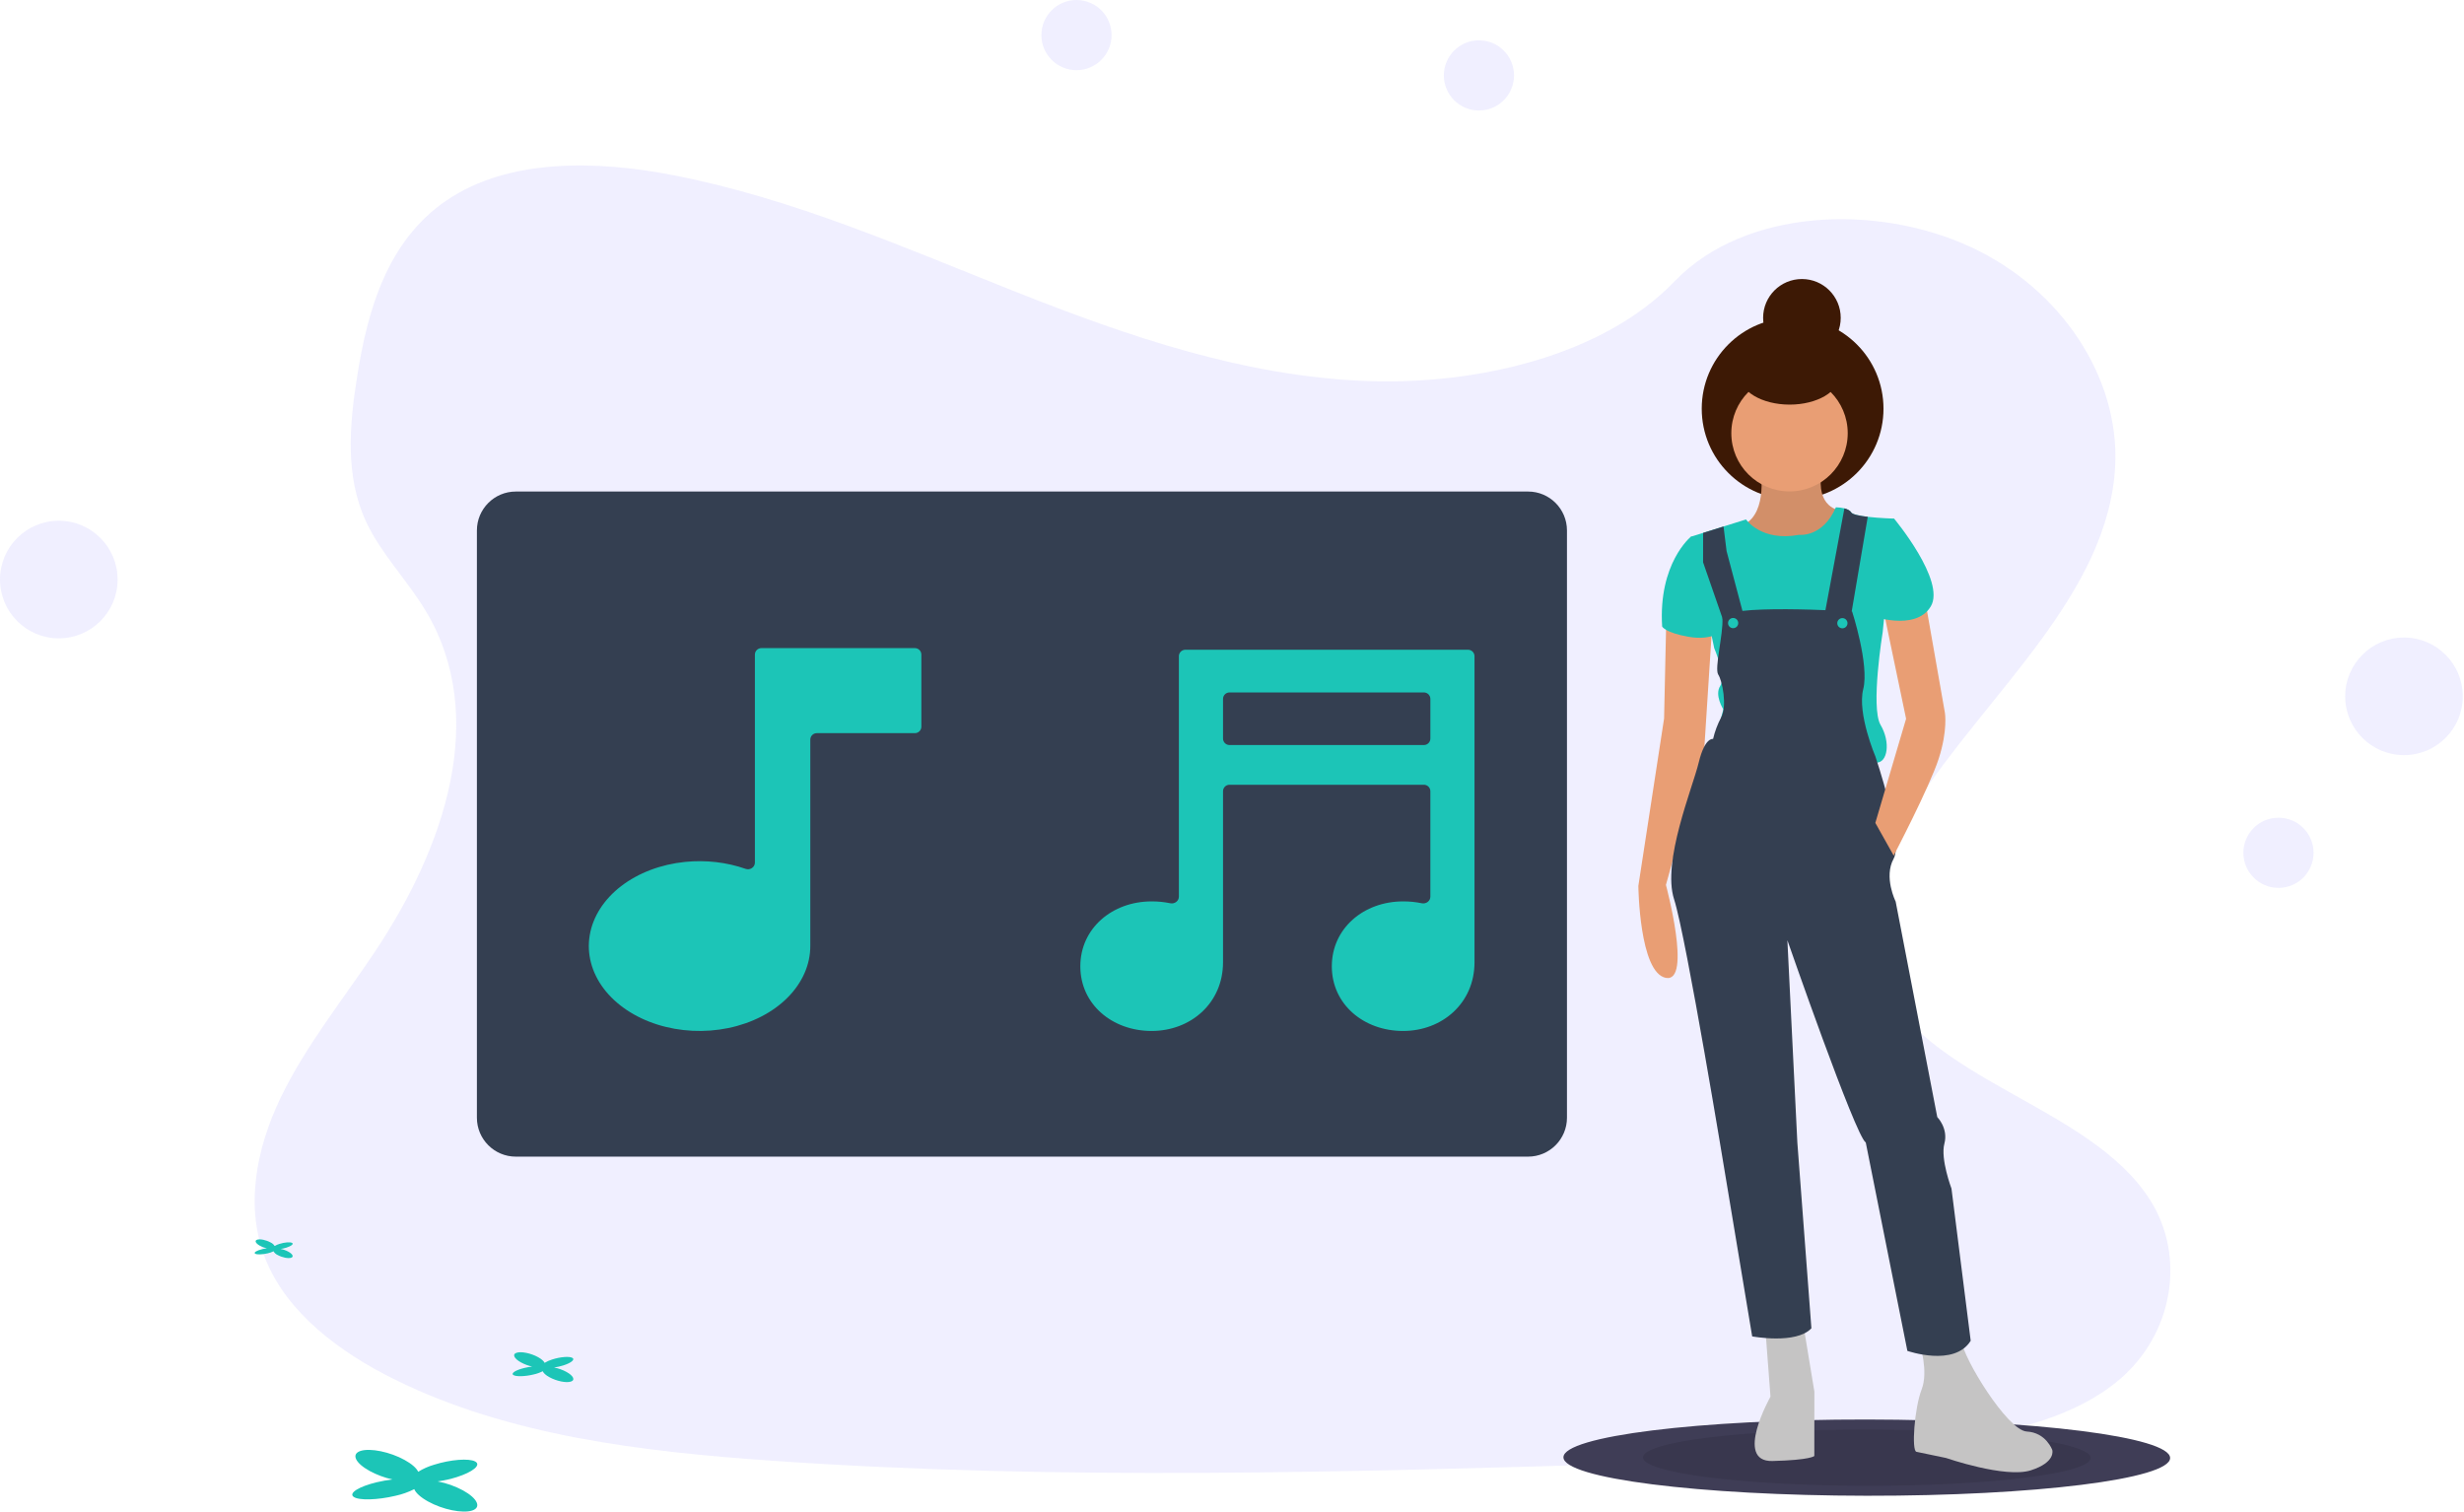 <svg width="1519" height="932" viewBox="0 0 1519 932" fill="none" xmlns="http://www.w3.org/2000/svg">
<g id="start-artist-icon">
<path id="Vector" opacity="0.1" d="M843.192 234.896C767.478 232.219 695.367 207.296 626.508 180.018C557.649 152.74 489.434 122.541 415.592 108.092C368.06 98.795 313.707 97.474 275.406 123.463C238.496 148.52 226.587 191.647 220.223 231.697C215.403 261.841 212.572 293.561 225.768 321.772C234.928 341.364 251.201 357.824 262.455 376.583C301.611 441.868 273.932 522.38 231.5 586.121C211.613 616.02 188.519 644.542 173.159 676.373C157.799 708.205 150.662 744.679 164.069 777.155C177.382 809.364 209.121 833.51 243.503 850.458C313.333 884.989 395.587 894.885 475.852 900.438C653.462 912.833 832.031 907.469 1010.12 902.093C1076.02 900.105 1142.22 898.084 1207.06 887.655C1243.07 881.879 1280.23 872.716 1306.37 850.603C1339.56 822.536 1347.78 775 1325.54 739.803C1288.25 680.76 1185.16 666.088 1159.06 602.725C1144.71 567.85 1159.44 528.999 1180.3 496.657C1225.03 427.263 1300.02 366.387 1303.96 287.064C1306.67 232.641 1270.63 178.041 1214.9 152.263C1156.47 125.24 1075.47 128.639 1032.4 173.365C988.034 219.602 910.038 237.273 843.192 234.896Z" fill="#6C63FF"/>
<g id="start-artist">
<path id="Vector_2" d="M1337.83 898.777C1337.84 885.798 1254.13 875.175 1150.85 875.049C1047.58 874.924 963.842 885.343 963.826 898.322C963.81 911.3 1047.52 921.924 1150.8 922.049C1254.07 922.175 1337.81 911.755 1337.83 898.777Z" fill="#3F3D56"/>
<path id="Vector_3" opacity="0.1" d="M1288.83 898.717C1288.84 889.139 1227.06 881.3 1150.85 881.207C1074.63 881.114 1012.84 888.804 1012.83 898.381C1012.81 907.959 1074.59 915.799 1150.8 915.891C1227.02 915.984 1288.81 908.295 1288.83 898.717Z" fill="black"/>
<path id="Vector_4" d="M1088.36 820.043L1091.46 860.964C1091.46 860.964 1068.75 901.225 1092.67 900.624C1116.59 900.024 1118.49 897.508 1118.49 897.508L1118.5 884.918L1118.53 857.85L1111.66 816.294L1088.36 820.043Z" fill="#C5C4C4"/>
<path id="Vector_5" d="M1183.41 828.231C1183.41 828.231 1189.05 845.234 1184.63 856.56C1180.21 867.885 1178.29 894.322 1181.44 894.955C1184.58 895.589 1199.69 898.754 1199.69 898.754C1199.69 898.754 1236.18 911.389 1251.93 906.372C1267.67 901.355 1265.16 893.798 1265.16 893.798C1265.16 893.798 1261.4 883.092 1249.44 882.448C1237.48 881.804 1209.83 836.446 1209.22 826.373C1208.6 816.301 1183.41 828.231 1183.41 828.231Z" fill="#C5C4C4"/>
<path id="Vector_6" d="M1105.11 307.965C1136.05 307.965 1161.13 282.882 1161.13 251.94C1161.13 220.998 1136.05 195.914 1105.11 195.914C1074.16 195.914 1049.08 220.998 1049.08 251.94C1049.08 282.882 1074.16 307.965 1105.11 307.965Z" fill="#3D1905"/>
<path id="Vector_7" d="M1085.23 288.112C1085.23 288.112 1090.24 315.816 1075.12 323.351C1060 330.887 1103.42 345.418 1103.42 345.418L1122.31 340.405L1134.3 314.61C1134.3 314.61 1119.2 313.333 1123 290.676L1085.23 288.112Z" fill="#E99E74"/>
<path id="Vector_8" opacity="0.1" d="M1085.23 288.112C1085.23 288.112 1090.24 315.816 1075.12 323.351C1060 330.887 1103.42 345.418 1103.42 345.418L1122.31 340.405L1134.3 314.61C1134.3 314.61 1119.2 313.333 1123 290.676L1085.23 288.112Z" fill="black"/>
<path id="Vector_9" d="M1027.2 382.466L1025.87 442.897L1010.01 546.115C1010.01 546.115 1010.57 599.623 1026.94 602.791C1043.3 605.958 1027.01 545.506 1027.01 545.506L1050.74 460.087L1055.53 385.648L1027.2 382.466Z" fill="#E99E74"/>
<path id="Vector_10" d="M1103.2 302.927C1123.02 302.927 1139.08 286.862 1139.08 267.045C1139.08 247.228 1123.02 231.164 1103.2 231.164C1083.38 231.164 1067.32 247.228 1067.32 267.045C1067.32 286.862 1083.38 302.927 1103.2 302.927Z" fill="#E99E74"/>
<path id="Vector_11" d="M1159.32 446.836C1165.6 457.545 1163.7 470.133 1156.78 470.124C1149.85 470.116 1056.7 458.671 1056.7 458.671L1062.39 437.275C1062.39 437.275 1056.74 428.455 1060.52 422.795C1064.3 417.134 1056.77 399.499 1056.77 399.499L1042.38 330.866L1049.93 328.495L1062.52 324.551L1076.38 320.205C1076.38 320.205 1085.81 334.066 1109.1 329.688C1109.1 329.688 1123.58 331.594 1131.79 312.719C1133.55 312.748 1135.31 312.972 1137.03 313.386C1138.77 313.841 1140.46 314.605 1141.23 315.878C1141.99 317.144 1146.41 318.012 1151.43 318.591C1158.89 319.45 1167.66 319.687 1167.66 319.687L1160.65 389.553C1160.65 389.553 1153.04 436.127 1159.32 446.836Z" fill="#1CC5B7"/>
<path id="Vector_12" d="M1047.41 330.872L1042.38 330.866C1042.38 330.866 1022.21 347.208 1024.68 386.24C1024.68 386.24 1026.57 390.019 1041.04 392.555C1055.52 395.091 1061.82 388.803 1061.82 388.803L1047.41 330.872Z" fill="#1CC5B7"/>
<path id="Vector_13" d="M1141.78 376.94C1141.78 376.94 1061.21 371.806 1061.83 381.249C1062.45 390.692 1056.76 412.088 1059.27 415.869C1061.78 419.649 1064.83 435.141 1061.08 442.185C1058.84 446.394 1057.15 450.878 1056.07 455.523C1056.07 455.523 1051.04 454.258 1047.24 469.991C1043.45 485.724 1024.51 531.025 1032.03 554.326C1039.56 577.626 1063.93 726.218 1063.93 726.218L1080.18 823.81C1080.18 823.81 1107.24 828.879 1116.69 818.819L1108.02 704.239L1101.88 579.59C1101.88 579.59 1143.9 700.506 1150.2 704.29L1175.85 832.739C1175.85 832.739 1204.79 842.847 1214.89 826.492L1203.04 732.682C1203.04 732.682 1196.14 714.418 1198.67 704.979C1201.2 695.539 1194.28 688.606 1194.28 688.606L1168.63 555.751C1168.63 555.751 1161.1 540.633 1167.4 529.31C1173.71 517.987 1156.15 466.346 1156.15 466.346C1156.15 466.346 1144.85 439.894 1148.65 424.79C1152.44 409.687 1141.78 376.94 1141.78 376.94Z" fill="#343F51"/>
<path id="Vector_14" d="M1186.49 368.181L1198.99 439.33C1198.99 439.33 1200.86 450.034 1195.18 467.653C1189.49 485.272 1167.41 527.422 1167.41 527.422L1156.1 507.264L1175.06 443.078L1159.42 368.148L1186.49 368.181Z" fill="#E99E74"/>
<path id="Vector_15" d="M1074.42 377.487L1062.7 383.472L1049.91 346.612L1049.93 328.495L1062.52 324.551L1064.4 339.705L1074.42 377.487Z" fill="#343F51"/>
<path id="Vector_16" d="M1151.43 318.591L1141.15 379.142L1124.78 379.122L1137.03 313.386C1138.77 313.841 1140.46 314.605 1141.22 315.878C1141.99 317.144 1146.41 318.012 1151.43 318.591Z" fill="#343F51"/>
<path id="Vector_17" d="M1160.1 323.455L1167.66 319.687C1167.66 319.687 1199.72 358.125 1190.26 373.851C1180.79 389.577 1153.11 379.472 1153.11 379.472L1160.1 323.455Z" fill="#1CC5B7"/>
<path id="Vector_18" d="M1110.84 219.842C1124.05 219.842 1134.76 209.132 1134.76 195.921C1134.76 182.71 1124.05 172 1110.84 172C1097.63 172 1086.92 182.71 1086.92 195.921C1086.92 209.132 1097.63 219.842 1110.84 219.842Z" fill="#3D1905"/>
<path id="Vector_19" d="M1134.09 231.201C1134.1 221.119 1120.3 212.929 1103.27 212.908C1086.23 212.888 1072.41 221.044 1072.4 231.126C1072.39 241.208 1086.19 249.399 1103.22 249.419C1120.26 249.44 1134.08 241.283 1134.09 231.201Z" fill="#3D1905"/>
<path id="Vector_20" d="M1068.43 387.237C1070.17 387.237 1071.58 385.828 1071.58 384.09C1071.58 382.352 1070.17 380.942 1068.43 380.942C1066.7 380.942 1065.29 382.352 1065.29 384.09C1065.29 385.828 1066.7 387.237 1068.43 387.237Z" fill="#1CC5B7"/>
<path id="Vector_21" d="M1135.79 387.319C1137.53 387.319 1138.94 385.91 1138.94 384.172C1138.94 382.434 1137.53 381.024 1135.79 381.024C1134.05 381.024 1132.64 382.434 1132.64 384.172C1132.64 385.91 1134.05 387.319 1135.79 387.319Z" fill="#1CC5B7"/>
</g>
<g id="start-block-notes">
<path id="Vector_22" d="M942 303H318C304.745 303 294 313.745 294 327V689C294 702.255 304.745 713 318 713H942C955.255 713 966 702.255 966 689V327C966 313.745 955.255 303 942 303Z" fill="#343F51"/>
<g id="start-notes-one" filter="url(#filter0_i)">
<path d="M722.752 397.525C720.543 397.525 718.752 399.315 718.752 401.525V549.733C718.752 552.43 716.134 554.355 713.493 553.809C709.695 553.025 705.816 552.637 701.922 552.657C677.684 552.657 658 569.244 658 592.683C658 616.122 677.684 632.525 701.922 632.525C726.159 632.525 745.965 615.266 745.965 590.225V484.752C745.965 482.543 747.756 480.752 749.965 480.752H869.788C871.997 480.752 873.788 482.543 873.788 484.752V549.733C873.788 552.429 871.169 554.355 868.528 553.809C864.73 553.024 860.851 552.637 856.957 552.657C832.719 552.657 813.035 569.244 813.035 592.683C813.035 616.122 832.719 632.525 856.957 632.525C881.195 632.525 901 615.266 901 590.225V401.525C901 399.315 899.209 397.525 897 397.525H722.752ZM873.793 452.275C873.793 454.484 872.002 456.275 869.793 456.275H749.97C747.76 456.275 745.97 454.484 745.97 452.275V427.845C745.97 425.635 747.76 423.845 749.97 423.845H869.793C872.002 423.845 873.793 425.635 873.793 427.845V452.275Z" fill="#1CC5B7"/>
</g>
<g id="start-notes-two" filter="url(#filter1_i)">
<path d="M461.38 396.525C459.171 396.525 457.38 398.315 457.38 400.525V528.722C457.38 531.614 454.398 533.564 451.669 532.607C440.033 528.526 427.091 527.02 414.32 528.314C399.418 529.824 385.582 535.063 374.96 543.217C364.339 551.371 357.525 561.984 355.576 573.41C353.627 584.836 356.653 596.435 364.183 606.408C371.714 616.382 383.327 624.17 397.223 628.567C411.118 632.963 426.518 633.72 441.032 630.722C455.546 627.723 468.363 621.136 477.495 611.982C486.626 602.829 491.561 591.621 491.533 580.097V452.948C491.533 450.738 493.324 448.948 495.533 448.948H556C558.209 448.948 560 447.157 560 444.948V400.525C560 398.315 558.209 396.525 556 396.525H461.38Z" fill="#1CC5B7"/>
</g>
</g>
<g id="Group 1">
<path id="Vector_23" opacity="0.1" d="M1404.63 547.32C1416.58 547.32 1426.26 537.636 1426.26 525.69C1426.26 513.744 1416.58 504.06 1404.63 504.06C1392.68 504.06 1383 513.744 1383 525.69C1383 537.636 1392.68 547.32 1404.63 547.32Z" fill="#6C63FF"/>
<path id="Vector_24" opacity="0.1" d="M1482 465.5C1502.02 465.5 1518.25 449.27 1518.25 429.25C1518.25 409.23 1502.02 393 1482 393C1461.98 393 1445.75 409.23 1445.75 429.25C1445.75 449.27 1461.98 465.5 1482 465.5Z" fill="#6C63FF"/>
<path id="Vector_25" opacity="0.1" d="M36.25 393.5C56.27 393.5 72.5 377.27 72.5 357.25C72.5 337.23 56.27 321 36.25 321C16.23 321 0 337.23 0 357.25C0 377.27 16.23 393.5 36.25 393.5Z" fill="#6C63FF"/>
<path id="Vector_26" opacity="0.1" d="M663.63 43.26C675.576 43.26 685.26 33.576 685.26 21.63C685.26 9.684 675.576 0 663.63 0C651.684 0 642 9.684 642 21.63C642 33.576 651.684 43.26 663.63 43.26Z" fill="#6C63FF"/>
<path id="Vector_27" opacity="0.1" d="M911.74 68.12C923.686 68.12 933.37 58.436 933.37 46.49C933.37 34.544 923.686 24.86 911.74 24.86C899.794 24.86 890.11 34.544 890.11 46.49C890.11 58.436 899.794 68.12 911.74 68.12Z" fill="#6C63FF"/>
<path id="Vector_28" d="M285.445 918.749C280.543 916.112 275.264 914.244 269.795 913.209C273.765 912.662 277.682 911.782 281.505 910.579C291.675 907.359 296.805 903.039 292.955 900.929C289.105 898.819 277.735 899.709 267.565 902.929C264.133 903.922 260.852 905.378 257.815 907.259C256.765 905.029 253.905 902.439 249.445 899.989C240.445 894.989 228.265 892.519 222.325 894.399C216.385 896.279 218.895 901.819 227.935 906.789C232.338 909.165 237.05 910.918 241.935 911.999C238.687 912.377 235.465 912.948 232.285 913.709C221.215 916.369 214.815 920.379 217.985 922.709C221.155 925.039 232.715 924.709 243.785 922.069C247.811 921.204 251.709 919.826 255.385 917.969C256.295 920.269 259.205 922.969 263.905 925.579C272.905 930.579 285.085 933.049 291.025 931.169C296.965 929.289 294.445 923.709 285.445 918.749Z" fill="#1CC5B7"/>
<path id="Vector_29" d="M349.155 845.669C346.777 844.391 344.217 843.484 341.565 842.979C343.489 842.711 345.389 842.287 347.245 841.709C352.185 840.139 354.675 838.049 352.805 837.019C350.935 835.989 345.415 836.429 340.475 838.019C338.813 838.508 337.222 839.214 335.745 840.119C335.235 839.039 333.845 837.779 331.685 836.589C327.295 834.179 321.395 832.969 318.515 833.879C315.635 834.789 316.855 837.489 321.235 839.879C323.38 841.032 325.675 841.88 328.055 842.399C326.476 842.588 324.91 842.869 323.365 843.239C317.995 844.519 314.885 846.469 316.425 847.589C317.965 848.709 323.575 848.589 328.945 847.279C330.901 846.853 332.796 846.181 334.585 845.279C335.025 846.389 336.435 847.719 338.715 848.969C343.105 851.379 348.995 852.599 351.885 851.689C354.775 850.779 353.545 848.079 349.155 845.669Z" fill="#1CC5B7"/>
<path id="Vector_30" d="M177.765 771.579C176.267 770.779 174.655 770.212 172.985 769.899C174.199 769.739 175.397 769.471 176.565 769.099C179.655 768.099 181.215 766.809 180.045 766.169C178.875 765.529 175.425 765.799 172.335 766.779C171.281 767.08 170.272 767.521 169.335 768.089C168.721 767.123 167.838 766.359 166.795 765.889C164.055 764.379 160.365 763.619 158.555 764.189C156.745 764.759 157.555 766.439 160.265 767.949C161.607 768.673 163.044 769.205 164.535 769.529C163.545 769.646 162.563 769.823 161.595 770.059C158.235 770.859 156.285 772.059 157.245 772.779C158.205 773.499 161.725 773.389 165.085 772.589C166.309 772.322 167.495 771.902 168.615 771.339C169.207 772.364 170.111 773.173 171.195 773.649C173.945 775.159 177.635 775.919 179.435 775.349C181.235 774.779 180.505 773.089 177.765 771.579Z" fill="#1CC5B7"/>
</g>
</g>
<defs>
<filter id="filter0_i" x="658" y="397.525" width="247" height="238" filterUnits="userSpaceOnUse" color-interpolation-filters="sRGB">
<feFlood flood-opacity="0" result="BackgroundImageFix"/>
<feBlend mode="normal" in="SourceGraphic" in2="BackgroundImageFix" result="shape"/>
<feColorMatrix in="SourceAlpha" type="matrix" values="0 0 0 0 0 0 0 0 0 0 0 0 0 0 0 0 0 0 127 0" result="hardAlpha"/>
<feOffset dx="8" dy="3"/>
<feGaussianBlur stdDeviation="2"/>
<feComposite in2="hardAlpha" operator="arithmetic" k2="-1" k3="1"/>
<feColorMatrix type="matrix" values="0 0 0 0 0 0 0 0 0 0 0 0 0 0 0 0 0 0 0.25 0"/>
<feBlend mode="color-burn" in2="shape" result="effect1_innerShadow"/>
</filter>
<filter id="filter1_i" x="355" y="396.525" width="209" height="239" filterUnits="userSpaceOnUse" color-interpolation-filters="sRGB">
<feFlood flood-opacity="0" result="BackgroundImageFix"/>
<feBlend mode="normal" in="SourceGraphic" in2="BackgroundImageFix" result="shape"/>
<feColorMatrix in="SourceAlpha" type="matrix" values="0 0 0 0 0 0 0 0 0 0 0 0 0 0 0 0 0 0 127 0" result="hardAlpha"/>
<feOffset dx="8" dy="3"/>
<feGaussianBlur stdDeviation="2"/>
<feComposite in2="hardAlpha" operator="arithmetic" k2="-1" k3="1"/>
<feColorMatrix type="matrix" values="0 0 0 0 0 0 0 0 0 0 0 0 0 0 0 0 0 0 0.25 0"/>
<feBlend mode="color-burn" in2="shape" result="effect1_innerShadow"/>
</filter>
</defs>
</svg>
